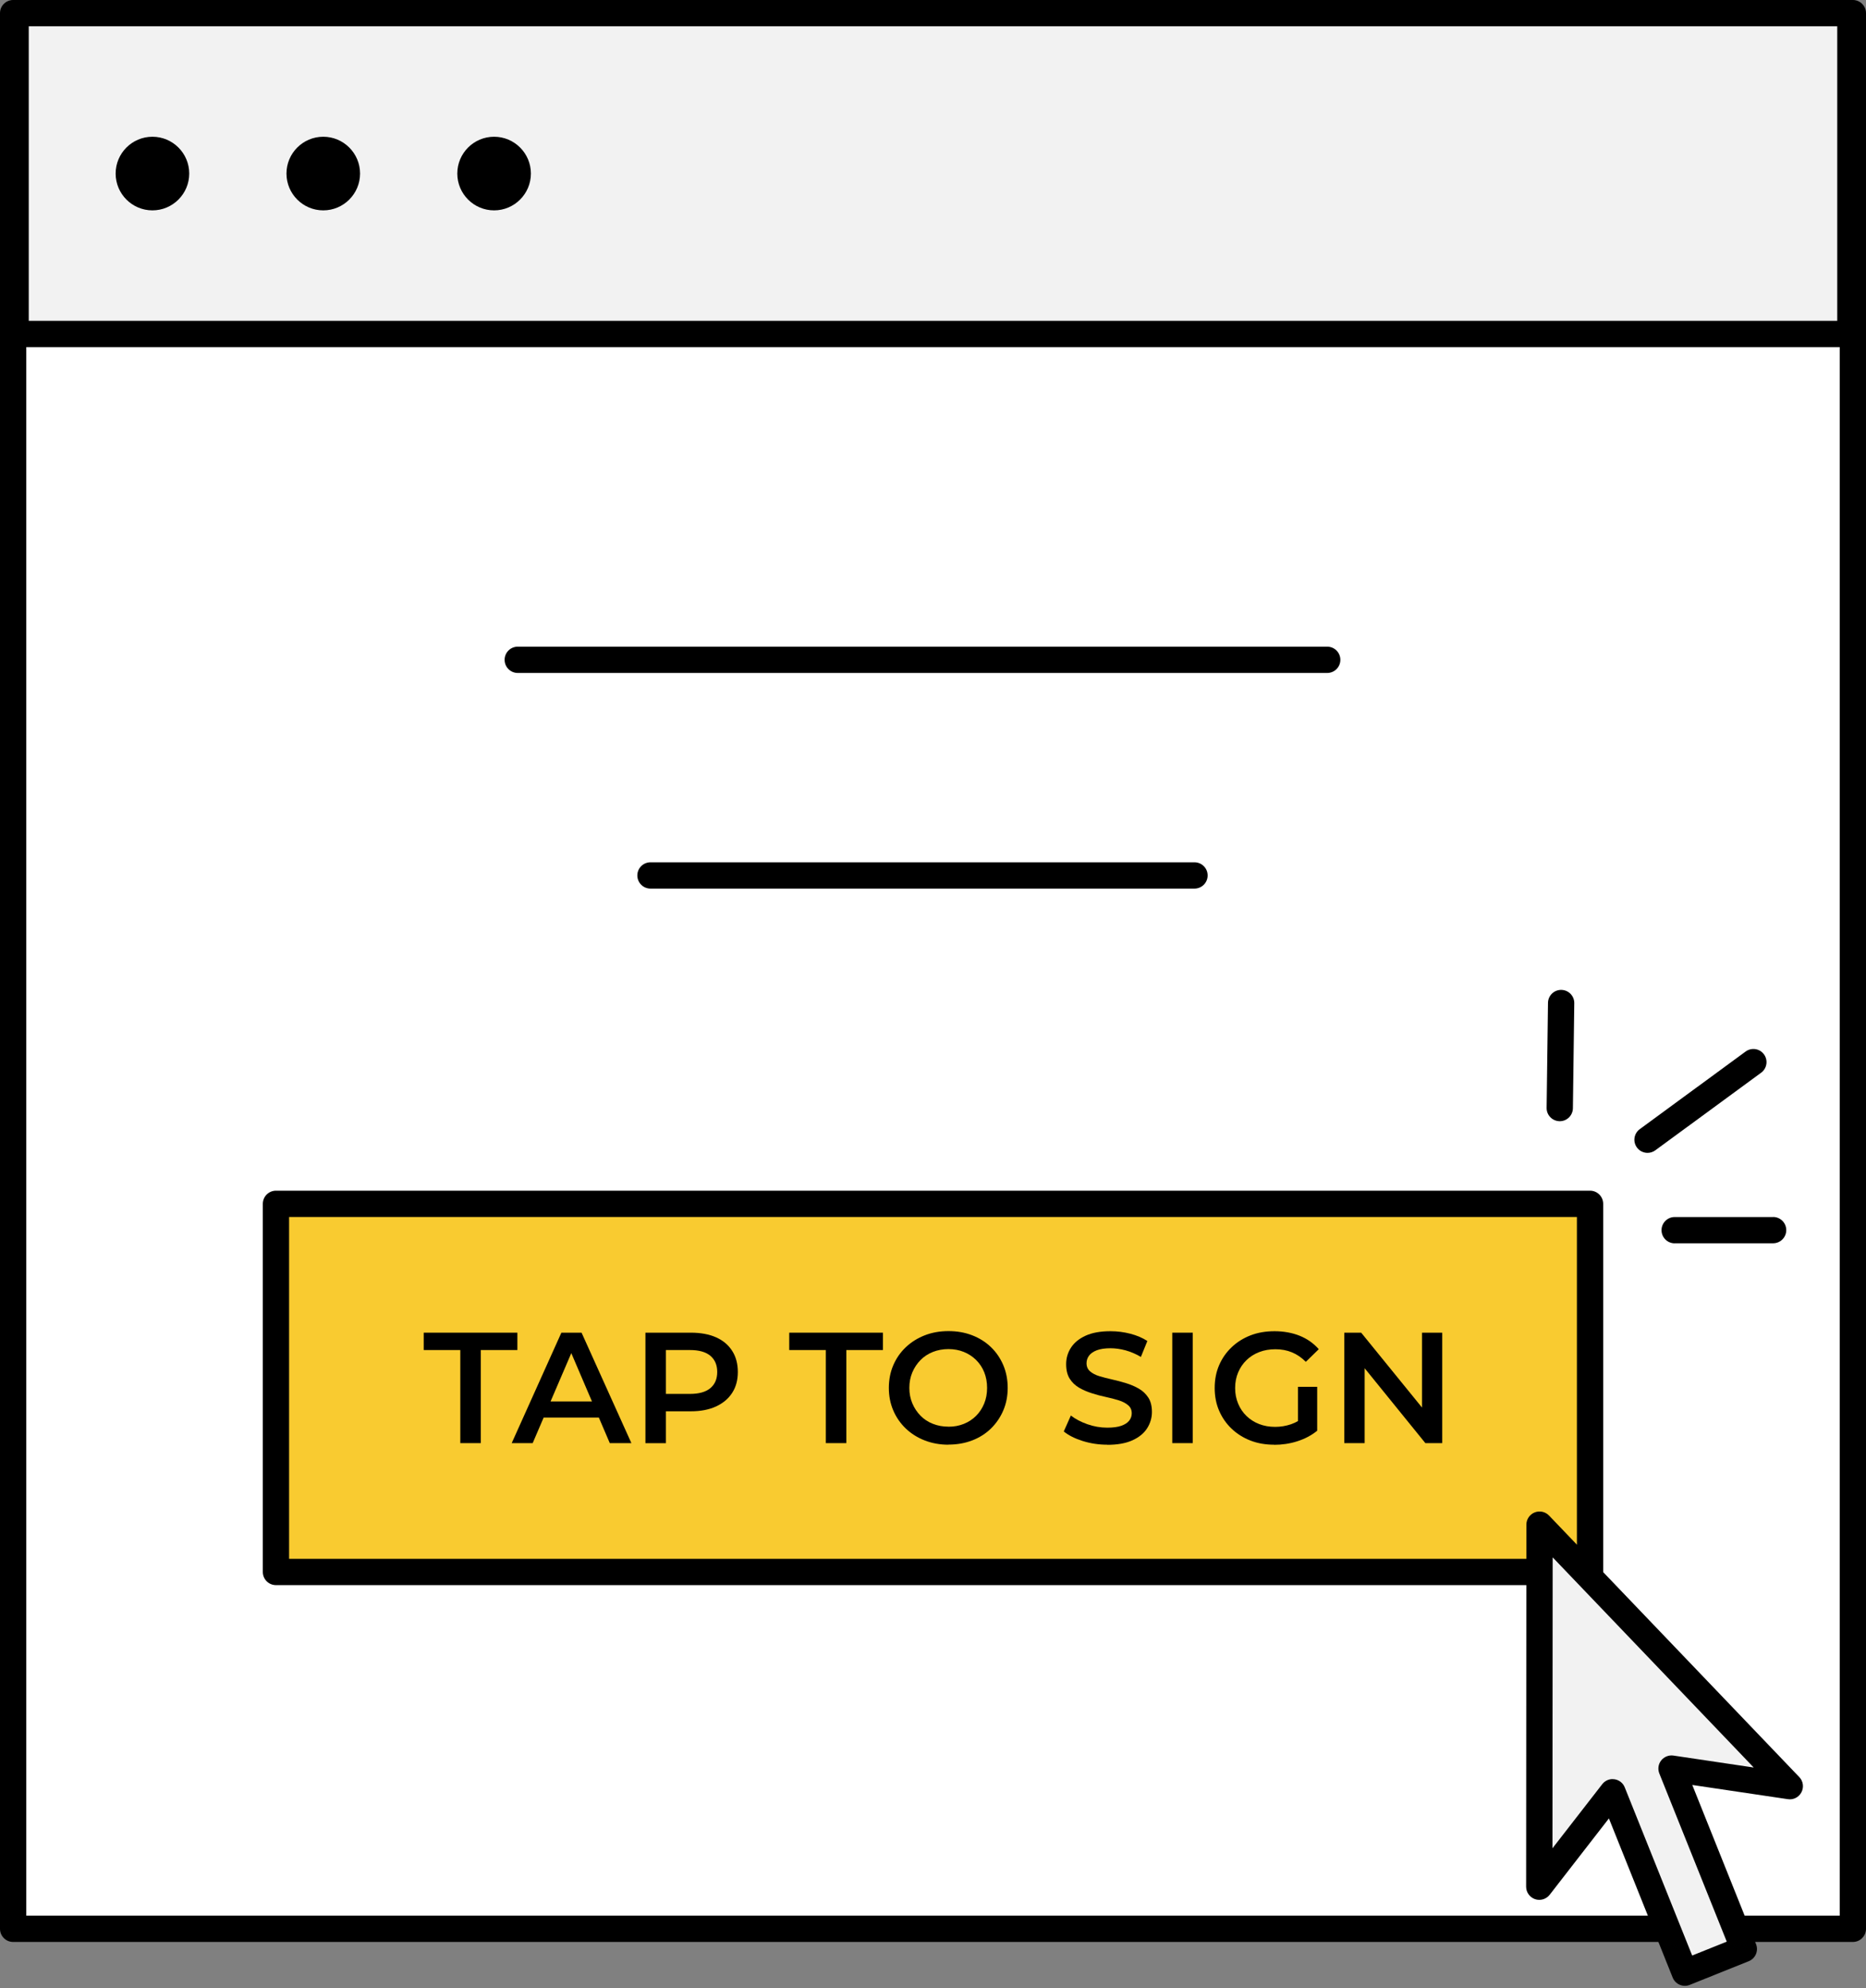 <svg width="355" height="378" viewBox="0 0 355 378" fill="none" xmlns="http://www.w3.org/2000/svg">
<rect x="0" y="0" width="355" height="378" fill="#808080" stroke="none"/>
<path d="M352.5 2.5H2.5V366.75H352.5V2.5Z" fill="white"/>
<path d="M352.5 369.25H2.5C1.12 369.25 0 368.13 0 366.75V2.5C0 1.12 1.12 0 2.5 0H352.5C353.88 0 355 1.12 355 2.5V366.75C355 368.13 353.88 369.25 352.5 369.25ZM5 364.25H350V5H5V364.25Z" fill="black"/>
<path d="M352.03 2.5H2.97V63.5H352.03V2.5Z" fill="#F2F2F2"/>
<path d="M352.03 66H2.97C1.59 66 0.47 64.88 0.47 63.5V2.5C0.47 1.12 1.59 0 2.97 0H352.03C353.41 0 354.53 1.12 354.53 2.5V63.5C354.53 64.88 353.41 66 352.03 66ZM5.47 61H349.53V5H5.47V61Z" fill="black"/>
<path d="M302.5 228.9H52.5V298.9H302.5V228.9Z" fill="#F9CB30"/>
<path d="M302.5 301.4H52.5C51.12 301.4 50 300.28 50 298.9V228.9C50 227.52 51.12 226.4 52.5 226.4H302.5C303.88 226.4 305 227.52 305 228.9V298.9C305 300.28 303.88 301.4 302.5 301.4ZM55 296.4H300V231.4H55V296.4Z" fill="black"/>
<path d="M87.57 274.4V256.7H80.61V253.4H98.43V256.7H91.47V274.4H87.57Z" fill="black"/>
<path d="M97.35 274.4L106.8 253.4H110.64L120.12 274.4H116.01L107.91 255.47H109.47L101.34 274.4H97.35ZM101.7 269.54L102.78 266.48H114.09L115.14 269.54H101.7Z" fill="black"/>
<path d="M122.79 274.4V253.4H131.43C133.29 253.4 134.88 253.69 136.22 254.28C137.55 254.87 138.57 255.73 139.29 256.85C140.01 257.97 140.37 259.31 140.37 260.87C140.37 262.43 140.01 263.74 139.29 264.85C138.57 265.96 137.54 266.82 136.22 267.43C134.89 268.04 133.29 268.35 131.43 268.35H124.98L126.69 266.55V274.41H122.79V274.4ZM126.69 266.96L124.98 265.04H131.25C132.97 265.04 134.27 264.68 135.14 263.95C136.01 263.22 136.45 262.2 136.45 260.87C136.45 259.54 136.01 258.53 135.14 257.79C134.27 257.06 132.97 256.7 131.25 256.7H124.98L126.69 254.78V266.96Z" fill="black"/>
<path d="M157.11 274.4V256.7H150.15V253.4H167.97V256.7H161.01V274.4H157.11Z" fill="black"/>
<path d="M180.45 274.7C178.83 274.7 177.32 274.43 175.93 273.89C174.54 273.35 173.33 272.59 172.31 271.61C171.29 270.63 170.5 269.49 169.94 268.18C169.38 266.87 169.1 265.44 169.1 263.9C169.1 262.36 169.38 260.9 169.94 259.6C170.5 258.29 171.29 257.15 172.31 256.18C173.33 255.21 174.53 254.45 175.91 253.91C177.29 253.37 178.8 253.1 180.44 253.1C182.08 253.1 183.56 253.36 184.94 253.89C186.32 254.42 187.51 255.17 188.52 256.14C189.53 257.11 190.31 258.26 190.87 259.57C191.43 260.89 191.71 262.33 191.71 263.89C191.71 265.45 191.43 266.89 190.87 268.19C190.31 269.5 189.52 270.65 188.52 271.63C187.51 272.61 186.31 273.37 184.94 273.89C183.56 274.42 182.06 274.68 180.44 274.68L180.45 274.7ZM180.45 271.28C181.51 271.28 182.48 271.1 183.37 270.74C184.26 270.38 185.04 269.87 185.7 269.21C186.36 268.55 186.87 267.77 187.24 266.87C187.61 265.97 187.79 264.98 187.79 263.9C187.79 262.82 187.61 261.83 187.25 260.93C186.89 260.03 186.37 259.25 185.7 258.59C185.03 257.93 184.25 257.42 183.36 257.06C182.47 256.7 181.49 256.52 180.44 256.52C179.39 256.52 178.39 256.7 177.48 257.06C176.57 257.42 175.78 257.94 175.13 258.6C174.47 259.27 173.95 260.05 173.57 260.94C173.19 261.83 173 262.82 173 263.9C173 264.98 173.19 265.94 173.57 266.84C173.95 267.74 174.47 268.52 175.13 269.19C175.79 269.86 176.57 270.38 177.48 270.73C178.39 271.09 179.37 271.27 180.44 271.27L180.45 271.28Z" fill="black"/>
<path d="M210.66 274.7C209.02 274.7 207.45 274.46 205.96 273.99C204.47 273.52 203.28 272.92 202.38 272.18L203.73 269.15C204.57 269.81 205.61 270.36 206.85 270.8C208.09 271.24 209.36 271.46 210.66 271.46C211.76 271.46 212.65 271.34 213.33 271.1C214.01 270.86 214.51 270.53 214.83 270.12C215.15 269.71 215.31 269.25 215.31 268.73C215.31 268.09 215.08 267.57 214.62 267.19C214.16 266.8 213.56 266.49 212.83 266.26C212.1 266.03 211.29 265.82 210.4 265.63C209.51 265.44 208.62 265.21 207.73 264.92C206.84 264.64 206.02 264.29 205.29 263.86C204.55 263.43 203.96 262.86 203.5 262.14C203.05 261.42 202.83 260.5 202.83 259.38C202.83 258.26 203.13 257.2 203.75 256.25C204.36 255.3 205.29 254.54 206.54 253.97C207.79 253.4 209.37 253.12 211.29 253.12C212.55 253.12 213.8 253.28 215.04 253.6C216.28 253.92 217.36 254.38 218.28 254.98L217.05 258.01C216.11 257.45 215.14 257.04 214.14 256.76C213.14 256.49 212.18 256.36 211.26 256.36C210.2 256.36 209.33 256.49 208.65 256.75C207.97 257.01 207.48 257.36 207.17 257.79C206.86 258.22 206.71 258.7 206.71 259.21C206.71 259.85 206.94 260.37 207.38 260.75C207.83 261.14 208.42 261.45 209.15 261.67C209.88 261.89 210.69 262.1 211.59 262.3C212.49 262.5 213.38 262.74 214.26 263.01C215.14 263.28 215.95 263.63 216.69 264.06C217.43 264.49 218.02 265.06 218.48 265.77C218.93 266.48 219.15 267.39 219.15 268.48C219.15 269.57 218.84 270.64 218.23 271.59C217.62 272.54 216.69 273.3 215.43 273.87C214.17 274.44 212.58 274.72 210.66 274.72V274.7Z" fill="black"/>
<path d="M223.02 274.4V253.4H226.92V274.4H223.02Z" fill="black"/>
<path d="M242.4 274.7C240.76 274.7 239.25 274.44 237.89 273.91C236.52 273.38 235.32 272.62 234.3 271.65C233.28 270.68 232.49 269.53 231.93 268.23C231.37 266.93 231.09 265.49 231.09 263.91C231.09 262.33 231.37 260.89 231.93 259.59C232.49 258.29 233.28 257.15 234.31 256.17C235.34 255.19 236.54 254.44 237.91 253.91C239.28 253.38 240.81 253.12 242.49 253.12C244.17 253.12 245.84 253.41 247.27 253.99C248.7 254.57 249.9 255.42 250.89 256.54L248.43 258.94C247.61 258.12 246.72 257.52 245.77 257.13C244.82 256.74 243.77 256.55 242.64 256.55C241.51 256.55 240.49 256.73 239.56 257.09C238.63 257.45 237.82 257.96 237.14 258.62C236.46 259.28 235.93 260.06 235.55 260.96C235.17 261.86 234.98 262.85 234.98 263.93C234.98 265.01 235.17 265.97 235.55 266.89C235.93 267.8 236.46 268.59 237.14 269.24C237.82 269.9 238.62 270.41 239.54 270.77C240.46 271.13 241.48 271.31 242.6 271.31C243.64 271.31 244.64 271.14 245.62 270.81C246.59 270.48 247.51 269.93 248.39 269.14L250.58 272.05C249.5 272.93 248.24 273.59 246.8 274.05C245.36 274.51 243.89 274.72 242.39 274.72L242.4 274.7ZM246.93 271.52V263.69H250.59V272.03L246.93 271.52Z" fill="black"/>
<path d="M255.75 274.4V253.4H258.96L272.13 269.6H270.54V253.4H274.38V274.4H271.17L258.03 258.2H259.62V274.4H255.75Z" fill="black"/>
<path d="M252.5 127.96H98.5C97.12 127.96 96 126.84 96 125.46C96 124.08 97.12 122.96 98.5 122.96H252.5C253.88 122.96 255 124.08 255 125.46C255 126.84 253.88 127.96 252.5 127.96Z" fill="black"/>
<path d="M227.25 168.96H123.75C122.37 168.96 121.25 167.84 121.25 166.46C121.25 165.08 122.37 163.96 123.75 163.96H227.25C228.63 163.96 229.75 165.08 229.75 166.46C229.75 167.84 228.63 168.96 227.25 168.96Z" fill="black"/>
<path d="M29 37.5C31.485 37.5 33.5 35.485 33.5 33C33.5 30.515 31.485 28.5 29 28.5C26.515 28.5 24.5 30.515 24.5 33C24.5 35.485 26.515 37.5 29 37.5Z" fill="black"/>
<path d="M29 40C25.14 40 22 36.86 22 33C22 29.14 25.14 26 29 26C32.86 26 36 29.14 36 33C36 36.86 32.86 40 29 40ZM29 31C27.9 31 27 31.9 27 33C27 34.1 27.9 35 29 35C30.1 35 31 34.1 31 33C31 31.9 30.1 31 29 31Z" fill="black"/>
<path d="M61.5 37.5C63.985 37.5 66 35.485 66 33C66 30.515 63.985 28.5 61.5 28.5C59.015 28.5 57 30.515 57 33C57 35.485 59.015 37.5 61.5 37.5Z" fill="black"/>
<path d="M61.5 40C57.64 40 54.5 36.86 54.5 33C54.5 29.14 57.64 26 61.5 26C65.36 26 68.5 29.14 68.5 33C68.5 36.86 65.36 40 61.5 40ZM61.5 31C60.4 31 59.5 31.9 59.5 33C59.5 34.1 60.4 35 61.5 35C62.6 35 63.5 34.1 63.5 33C63.5 31.9 62.6 31 61.5 31Z" fill="black"/>
<path d="M94 37.5C96.485 37.5 98.5 35.485 98.5 33C98.5 30.515 96.485 28.5 94 28.5C91.515 28.5 89.5 30.515 89.5 33C89.5 35.485 91.515 37.5 94 37.5Z" fill="black"/>
<path d="M94 40C90.14 40 87 36.86 87 33C87 29.14 90.14 26 94 26C97.86 26 101 29.14 101 33C101 36.86 97.86 40 94 40ZM94 31C92.9 31 92 31.9 92 33C92 34.1 92.9 35 94 35C95.1 35 96 34.1 96 33C96 31.9 95.1 31 94 31Z" fill="black"/>
<path d="M313.44 219.21C312.67 219.21 311.91 218.86 311.42 218.19C310.6 217.08 310.85 215.51 311.96 214.7L332.1 199.94C333.21 199.13 334.78 199.36 335.59 200.48C336.41 201.59 336.16 203.16 335.05 203.97L314.91 218.73C314.46 219.06 313.95 219.21 313.43 219.21H313.44Z" fill="black"/>
<path d="M296.74 213.19H296.71C295.33 213.17 294.22 212.04 294.24 210.66L294.5 190.69C294.52 189.32 295.63 188.22 297 188.22H297.03C298.41 188.24 299.52 189.37 299.5 190.75L299.24 210.72C299.22 212.09 298.11 213.19 296.74 213.19Z" fill="black"/>
<path d="M318.6 236.41C317.22 236.41 316.1 235.29 316.1 233.91C316.1 232.53 317.22 231.41 318.6 231.41H337.33V231.4C338.71 231.4 339.83 232.52 339.83 233.9C339.83 235.28 338.71 236.4 337.33 236.4H318.6V236.41Z" fill="black"/>
<path d="M340.5 339.64L292.89 289.91L292.84 358.75L306.79 340.79L320.54 375.09L331.76 370.59L318.01 336.29L340.5 339.64Z" fill="#F2F2F2"/>
<path d="M320.54 377.59C320.21 377.59 319.87 377.52 319.56 377.39C318.95 377.13 318.47 376.64 318.22 376.02L306.09 345.76L294.82 360.28C294.16 361.12 293.04 361.46 292.03 361.11C291.02 360.76 290.34 359.81 290.34 358.74L290.39 289.9C290.39 288.88 291.01 287.96 291.96 287.58C292.91 287.2 293.99 287.43 294.7 288.17L342.31 337.9C343.05 338.67 343.22 339.83 342.72 340.78C342.23 341.73 341.19 342.27 340.13 342.1L321.95 339.4L334.08 369.66C334.59 370.94 333.97 372.4 332.69 372.91L321.47 377.41C321.17 377.53 320.86 377.59 320.54 377.59ZM306.78 338.29C306.9 338.29 307.01 338.29 307.13 338.31C308.02 338.43 308.77 339.02 309.1 339.85L321.93 371.83L328.51 369.19L315.68 337.21C315.35 336.38 315.48 335.43 316.04 334.73C316.6 334.03 317.49 333.68 318.37 333.81L333.64 336.08L295.39 296.12L295.35 351.44L304.82 339.25C305.3 338.63 306.03 338.28 306.79 338.28L306.78 338.29Z" fill="black"/>
</svg>
